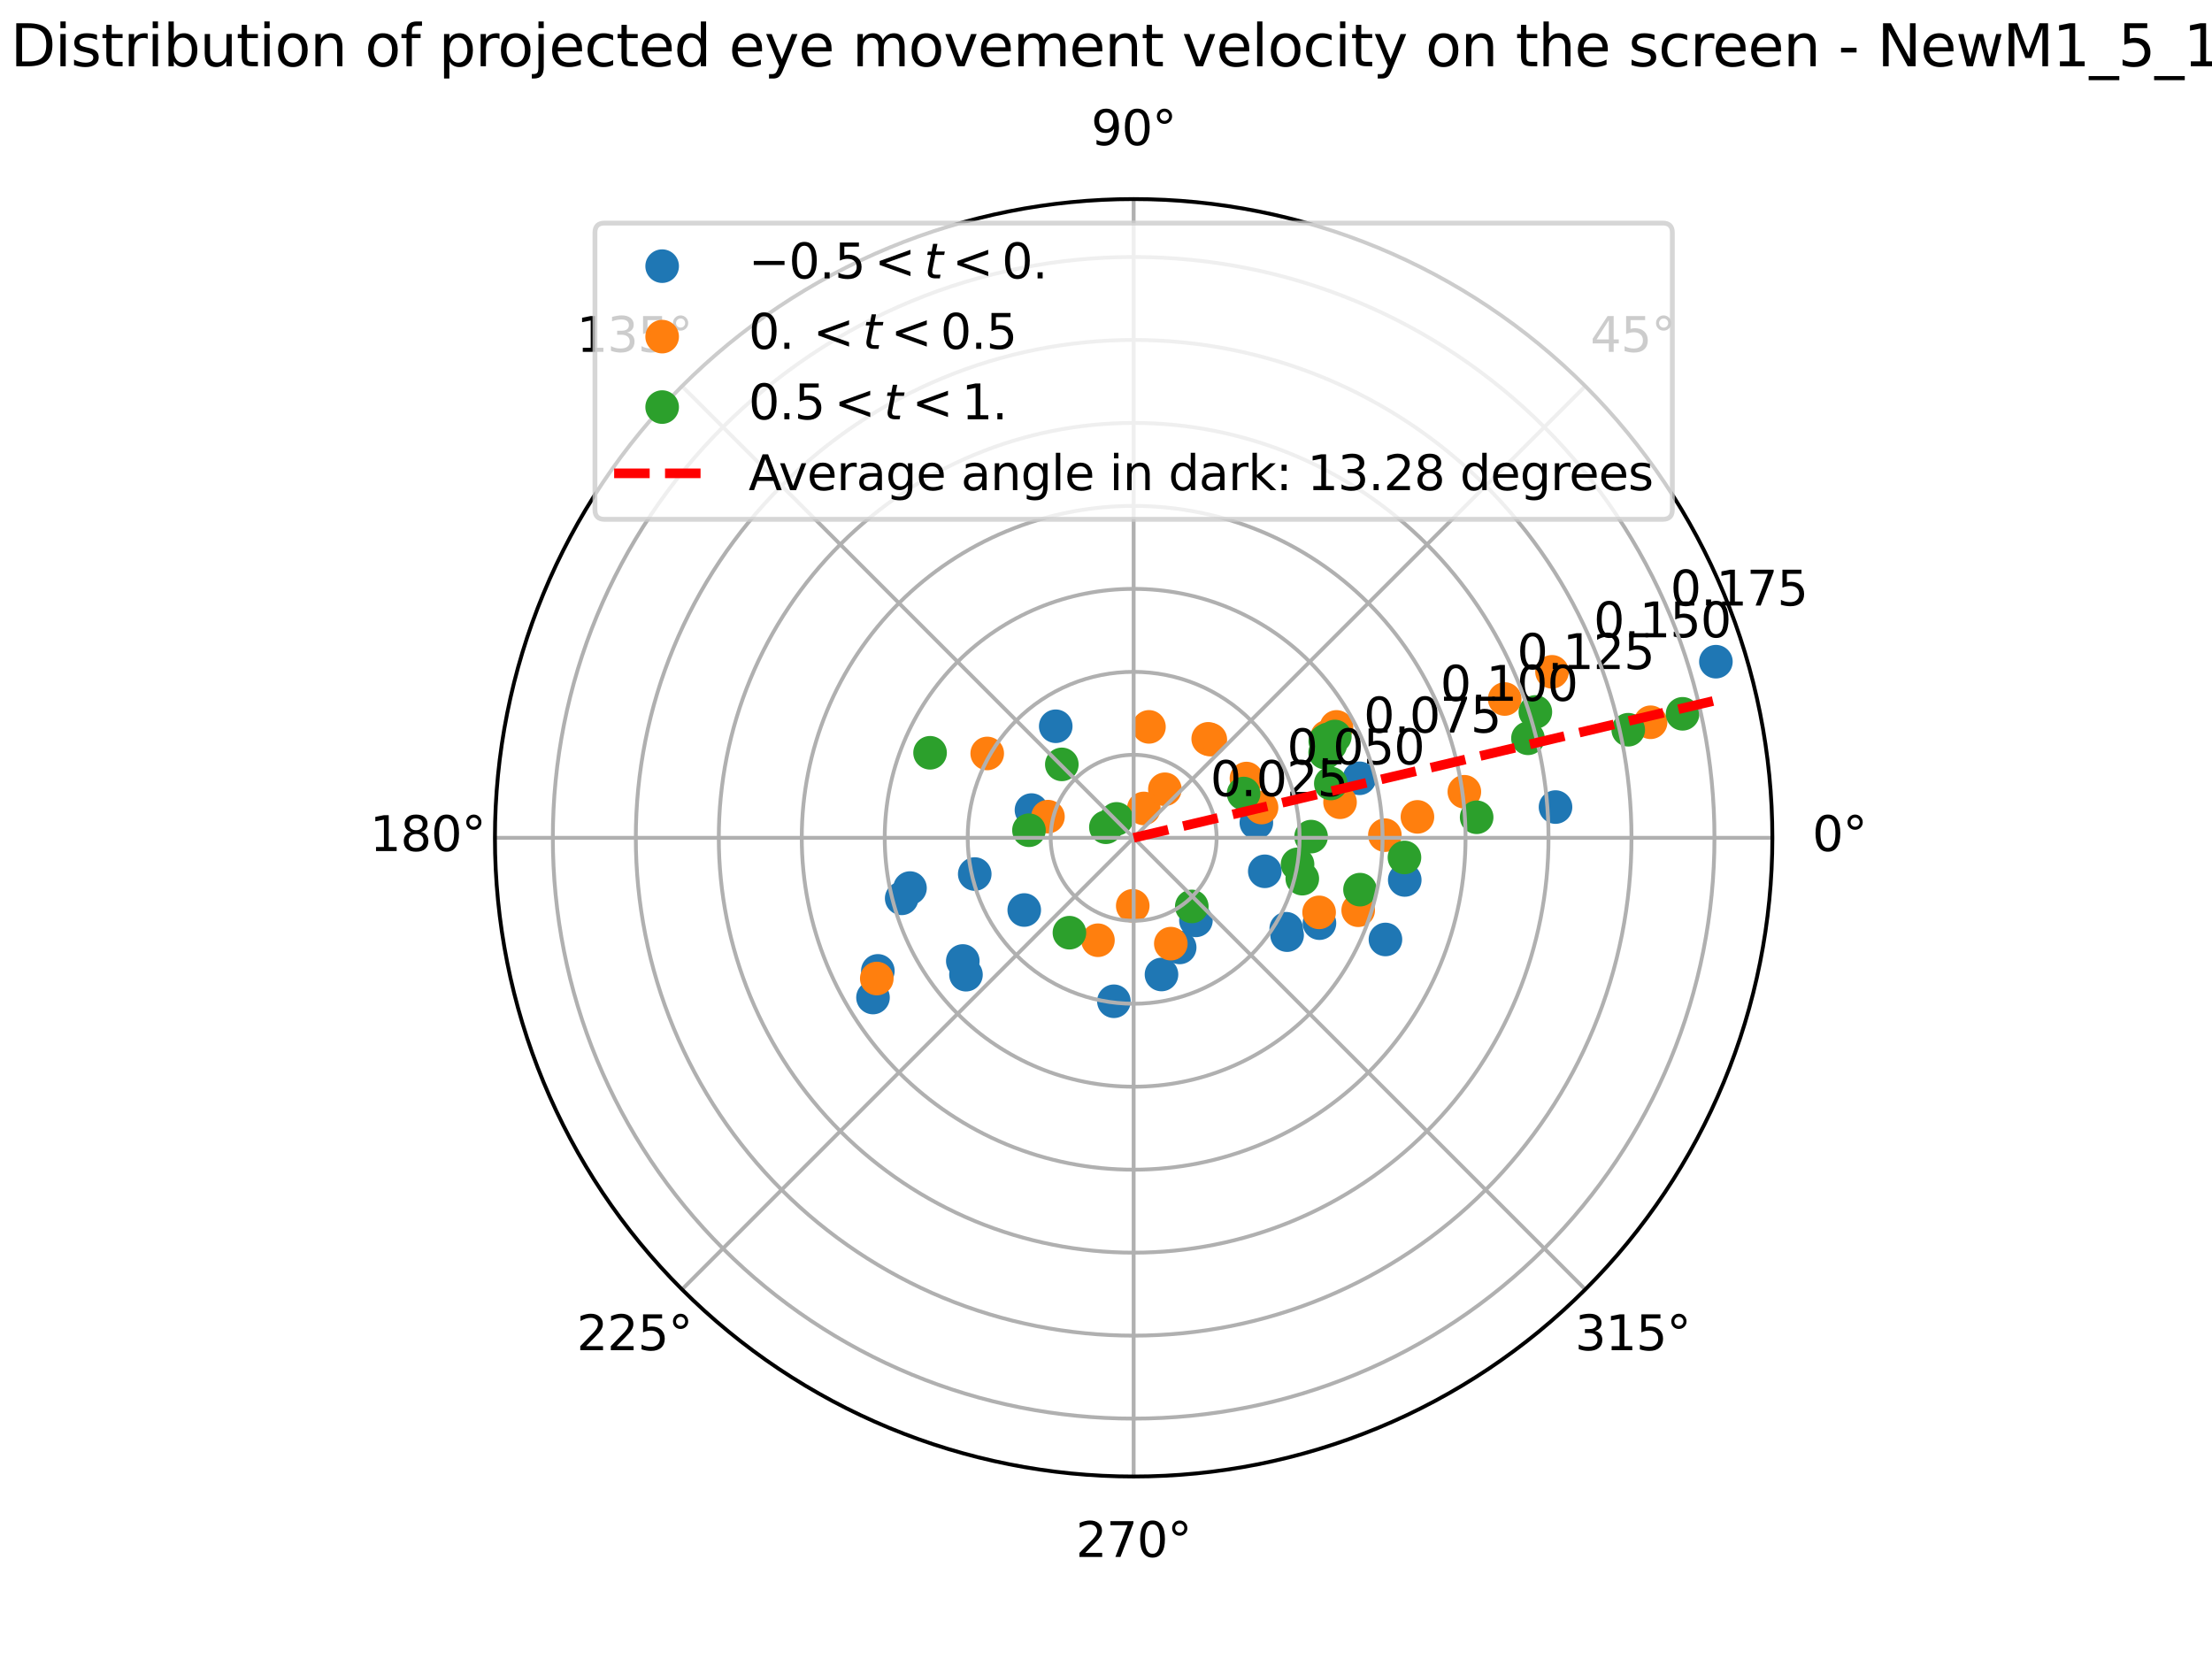 <?xml version="1.0" encoding="utf-8" standalone="no"?>
<!DOCTYPE svg PUBLIC "-//W3C//DTD SVG 1.1//EN"
  "http://www.w3.org/Graphics/SVG/1.1/DTD/svg11.dtd">
<svg xmlns:xlink="http://www.w3.org/1999/xlink" width="460.8pt" height="345.6pt" viewBox="0 0 460.8 345.6" xmlns="http://www.w3.org/2000/svg" version="1.1">
 <defs>
  <style type="text/css">*{stroke-linejoin: round; stroke-linecap: butt}</style>
 </defs>
 <g id="figure_1">
  <g id="patch_1">
   <path d="M 0 345.6 
L 460.8 345.6 
L 460.8 0 
L 0 0 
z
" style="fill: #ffffff"/>
  </g>
  <g id="axes_1">
   <g id="patch_2">
    <path d="M 369.216 174.528 
C 369.216 157.055 365.774 139.752 359.088 123.61 
C 352.401 107.467 342.6 92.798 330.245 80.443 
C 317.89 68.088 303.221 58.287 287.078 51.6 
C 270.936 44.914 253.633 41.472 236.16 41.472 
C 218.687 41.472 201.384 44.914 185.242 51.6 
C 169.099 58.287 154.43 68.088 142.075 80.443 
C 129.72 92.798 119.919 107.467 113.232 123.61 
C 106.546 139.752 103.104 157.055 103.104 174.528 
C 103.104 192.001 106.546 209.304 113.232 225.446 
C 119.919 241.589 129.72 256.258 142.075 268.613 
C 154.43 280.968 169.099 290.769 185.242 297.456 
C 201.384 304.142 218.687 307.584 236.16 307.584 
C 253.633 307.584 270.936 304.142 287.078 297.456 
C 303.221 290.769 317.89 280.968 330.245 268.613 
C 342.6 256.258 352.401 241.589 359.088 225.446 
C 365.774 209.304 369.216 192.001 369.216 174.528 
M 236.16 174.528 
C 236.16 174.528 236.16 174.528 236.16 174.528 
C 236.16 174.528 236.16 174.528 236.16 174.528 
C 236.16 174.528 236.16 174.528 236.16 174.528 
C 236.16 174.528 236.16 174.528 236.16 174.528 
C 236.16 174.528 236.16 174.528 236.16 174.528 
C 236.16 174.528 236.16 174.528 236.16 174.528 
C 236.16 174.528 236.16 174.528 236.16 174.528 
C 236.16 174.528 236.16 174.528 236.16 174.528 
C 236.16 174.528 236.16 174.528 236.16 174.528 
C 236.16 174.528 236.16 174.528 236.16 174.528 
C 236.16 174.528 236.16 174.528 236.16 174.528 
C 236.16 174.528 236.16 174.528 236.16 174.528 
C 236.16 174.528 236.16 174.528 236.16 174.528 
C 236.16 174.528 236.16 174.528 236.16 174.528 
C 236.16 174.528 236.16 174.528 236.16 174.528 
C 236.16 174.528 236.16 174.528 236.16 174.528 
z
" style="fill: #ffffff"/>
   </g>
   <g id="PathCollection_1">
    <defs>
     <path id="m7737232b89" d="M 0 3 
C 0.796 3 1.559 2.684 2.121 2.121 
C 2.684 1.559 3 0.796 3 0 
C 3 -0.796 2.684 -1.559 2.121 -2.121 
C 1.559 -2.684 0.796 -3 0 -3 
C -0.796 -3 -1.559 -2.684 -2.121 -2.121 
C -2.684 -1.559 -3 -0.796 -3 0 
C -3 0.796 -2.684 1.559 -2.121 2.121 
C -1.559 2.684 -0.796 3 0 3 
z
" style="stroke: #1f77b4"/>
    </defs>
    <g clip-path="url(#pe2227ac23c)">
     <use xlink:href="#m7737232b89" x="232.046" y="208.582" style="fill: #1f77b4; stroke: #1f77b4"/>
     <use xlink:href="#m7737232b89" x="274.867" y="192.311" style="fill: #1f77b4; stroke: #1f77b4"/>
     <use xlink:href="#m7737232b89" x="213.369" y="189.573" style="fill: #1f77b4; stroke: #1f77b4"/>
     <use xlink:href="#m7737232b89" x="203.057" y="182.078" style="fill: #1f77b4; stroke: #1f77b4"/>
     <use xlink:href="#m7737232b89" x="189.567" y="185.001" style="fill: #1f77b4; stroke: #1f77b4"/>
     <use xlink:href="#m7737232b89" x="263.479" y="181.508" style="fill: #1f77b4; stroke: #1f77b4"/>
     <use xlink:href="#m7737232b89" x="324.042" y="168.127" style="fill: #1f77b4; stroke: #1f77b4"/>
     <use xlink:href="#m7737232b89" x="261.722" y="171.389" style="fill: #1f77b4; stroke: #1f77b4"/>
     <use xlink:href="#m7737232b89" x="283.203" y="162.135" style="fill: #1f77b4; stroke: #1f77b4"/>
     <use xlink:href="#m7737232b89" x="357.453" y="137.841" style="fill: #1f77b4; stroke: #1f77b4"/>
     <use xlink:href="#m7737232b89" x="219.929" y="151.293" style="fill: #1f77b4; stroke: #1f77b4"/>
     <use xlink:href="#m7737232b89" x="214.876" y="168.753" style="fill: #1f77b4; stroke: #1f77b4"/>
     <use xlink:href="#m7737232b89" x="187.84" y="187.141" style="fill: #1f77b4; stroke: #1f77b4"/>
     <use xlink:href="#m7737232b89" x="267.944" y="193.476" style="fill: #1f77b4; stroke: #1f77b4"/>
     <use xlink:href="#m7737232b89" x="245.748" y="197.368" style="fill: #1f77b4; stroke: #1f77b4"/>
     <use xlink:href="#m7737232b89" x="201.231" y="203.047" style="fill: #1f77b4; stroke: #1f77b4"/>
     <use xlink:href="#m7737232b89" x="268.129" y="194.808" style="fill: #1f77b4; stroke: #1f77b4"/>
     <use xlink:href="#m7737232b89" x="288.613" y="195.709" style="fill: #1f77b4; stroke: #1f77b4"/>
     <use xlink:href="#m7737232b89" x="249.133" y="191.728" style="fill: #1f77b4; stroke: #1f77b4"/>
     <use xlink:href="#m7737232b89" x="182.873" y="202.252" style="fill: #1f77b4; stroke: #1f77b4"/>
     <use xlink:href="#m7737232b89" x="181.861" y="207.804" style="fill: #1f77b4; stroke: #1f77b4"/>
     <use xlink:href="#m7737232b89" x="241.959" y="203.005" style="fill: #1f77b4; stroke: #1f77b4"/>
     <use xlink:href="#m7737232b89" x="200.569" y="200.191" style="fill: #1f77b4; stroke: #1f77b4"/>
     <use xlink:href="#m7737232b89" x="292.636" y="183.312" style="fill: #1f77b4; stroke: #1f77b4"/>
    </g>
   </g>
   <g id="PathCollection_2">
    <defs>
     <path id="m86bfbd18af" d="M 0 3 
C 0.796 3 1.559 2.684 2.121 2.121 
C 2.684 1.559 3 0.796 3 0 
C 3 -0.796 2.684 -1.559 2.121 -2.121 
C 1.559 -2.684 0.796 -3 0 -3 
C -0.796 -3 -1.559 -2.684 -2.121 -2.121 
C -2.684 -1.559 -3 -0.796 -3 0 
C -3 0.796 -2.684 1.559 -2.121 2.121 
C -1.559 2.684 -0.796 3 0 3 
z
" style="stroke: #ff7f0e"/>
    </defs>
    <g clip-path="url(#pe2227ac23c)">
     <use xlink:href="#m86bfbd18af" x="238.277" y="168.414" style="fill: #ff7f0e; stroke: #ff7f0e"/>
     <use xlink:href="#m86bfbd18af" x="242.667" y="164.419" style="fill: #ff7f0e; stroke: #ff7f0e"/>
     <use xlink:href="#m86bfbd18af" x="218.307" y="170.122" style="fill: #ff7f0e; stroke: #ff7f0e"/>
     <use xlink:href="#m86bfbd18af" x="313.456" y="145.617" style="fill: #ff7f0e; stroke: #ff7f0e"/>
     <use xlink:href="#m86bfbd18af" x="323.315" y="139.953" style="fill: #ff7f0e; stroke: #ff7f0e"/>
     <use xlink:href="#m86bfbd18af" x="251.691" y="153.913" style="fill: #ff7f0e; stroke: #ff7f0e"/>
     <use xlink:href="#m86bfbd18af" x="205.656" y="156.959" style="fill: #ff7f0e; stroke: #ff7f0e"/>
     <use xlink:href="#m86bfbd18af" x="239.348" y="151.423" style="fill: #ff7f0e; stroke: #ff7f0e"/>
     <use xlink:href="#m86bfbd18af" x="259.658" y="162.185" style="fill: #ff7f0e; stroke: #ff7f0e"/>
     <use xlink:href="#m86bfbd18af" x="343.849" y="150.462" style="fill: #ff7f0e; stroke: #ff7f0e"/>
     <use xlink:href="#m86bfbd18af" x="278.415" y="151.427" style="fill: #ff7f0e; stroke: #ff7f0e"/>
     <use xlink:href="#m86bfbd18af" x="252.131" y="154.076" style="fill: #ff7f0e; stroke: #ff7f0e"/>
     <use xlink:href="#m86bfbd18af" x="276.467" y="153.484" style="fill: #ff7f0e; stroke: #ff7f0e"/>
     <use xlink:href="#m86bfbd18af" x="279.155" y="167.124" style="fill: #ff7f0e; stroke: #ff7f0e"/>
     <use xlink:href="#m86bfbd18af" x="305.052" y="164.94" style="fill: #ff7f0e; stroke: #ff7f0e"/>
     <use xlink:href="#m86bfbd18af" x="295.277" y="170.171" style="fill: #ff7f0e; stroke: #ff7f0e"/>
     <use xlink:href="#m86bfbd18af" x="235.971" y="188.698" style="fill: #ff7f0e; stroke: #ff7f0e"/>
     <use xlink:href="#m86bfbd18af" x="228.721" y="195.869" style="fill: #ff7f0e; stroke: #ff7f0e"/>
     <use xlink:href="#m86bfbd18af" x="182.651" y="203.846" style="fill: #ff7f0e; stroke: #ff7f0e"/>
     <use xlink:href="#m86bfbd18af" x="243.901" y="196.58" style="fill: #ff7f0e; stroke: #ff7f0e"/>
     <use xlink:href="#m86bfbd18af" x="282.934" y="189.618" style="fill: #ff7f0e; stroke: #ff7f0e"/>
     <use xlink:href="#m86bfbd18af" x="274.794" y="190.063" style="fill: #ff7f0e; stroke: #ff7f0e"/>
     <use xlink:href="#m86bfbd18af" x="288.493" y="173.975" style="fill: #ff7f0e; stroke: #ff7f0e"/>
     <use xlink:href="#m86bfbd18af" x="262.803" y="168.224" style="fill: #ff7f0e; stroke: #ff7f0e"/>
    </g>
   </g>
   <g id="PathCollection_3">
    <defs>
     <path id="ma45f31049c" d="M 0 3 
C 0.796 3 1.559 2.684 2.121 2.121 
C 2.684 1.559 3 0.796 3 0 
C 3 -0.796 2.684 -1.559 2.121 -2.121 
C 1.559 -2.684 0.796 -3 0 -3 
C -0.796 -3 -1.559 -2.684 -2.121 -2.121 
C -2.684 -1.559 -3 -0.796 -3 0 
C -3 0.796 -2.684 1.559 -2.121 2.121 
C -1.559 2.684 -0.796 3 0 3 
z
" style="stroke: #2ca02c"/>
    </defs>
    <g clip-path="url(#pe2227ac23c)">
     <use xlink:href="#ma45f31049c" x="318.304" y="153.803" style="fill: #2ca02c; stroke: #2ca02c"/>
     <use xlink:href="#ma45f31049c" x="319.845" y="148.313" style="fill: #2ca02c; stroke: #2ca02c"/>
     <use xlink:href="#ma45f31049c" x="193.751" y="156.819" style="fill: #2ca02c; stroke: #2ca02c"/>
     <use xlink:href="#ma45f31049c" x="221.196" y="159.235" style="fill: #2ca02c; stroke: #2ca02c"/>
     <use xlink:href="#ma45f31049c" x="259.067" y="165.306" style="fill: #2ca02c; stroke: #2ca02c"/>
     <use xlink:href="#ma45f31049c" x="350.512" y="148.701" style="fill: #2ca02c; stroke: #2ca02c"/>
     <use xlink:href="#ma45f31049c" x="277.126" y="155.127" style="fill: #2ca02c; stroke: #2ca02c"/>
     <use xlink:href="#ma45f31049c" x="276.076" y="154.366" style="fill: #2ca02c; stroke: #2ca02c"/>
     <use xlink:href="#ma45f31049c" x="230.377" y="172.332" style="fill: #2ca02c; stroke: #2ca02c"/>
     <use xlink:href="#ma45f31049c" x="339.195" y="152.016" style="fill: #2ca02c; stroke: #2ca02c"/>
     <use xlink:href="#ma45f31049c" x="277.231" y="163.218" style="fill: #2ca02c; stroke: #2ca02c"/>
     <use xlink:href="#ma45f31049c" x="232.596" y="170.588" style="fill: #2ca02c; stroke: #2ca02c"/>
     <use xlink:href="#ma45f31049c" x="276.051" y="156.79" style="fill: #2ca02c; stroke: #2ca02c"/>
     <use xlink:href="#ma45f31049c" x="278.071" y="153.421" style="fill: #2ca02c; stroke: #2ca02c"/>
     <use xlink:href="#ma45f31049c" x="276.665" y="154.018" style="fill: #2ca02c; stroke: #2ca02c"/>
     <use xlink:href="#ma45f31049c" x="214.353" y="172.953" style="fill: #2ca02c; stroke: #2ca02c"/>
     <use xlink:href="#ma45f31049c" x="270.303" y="180.056" style="fill: #2ca02c; stroke: #2ca02c"/>
     <use xlink:href="#ma45f31049c" x="222.782" y="194.297" style="fill: #2ca02c; stroke: #2ca02c"/>
     <use xlink:href="#ma45f31049c" x="248.271" y="188.828" style="fill: #2ca02c; stroke: #2ca02c"/>
     <use xlink:href="#ma45f31049c" x="273.125" y="174.281" style="fill: #2ca02c; stroke: #2ca02c"/>
     <use xlink:href="#ma45f31049c" x="307.613" y="170.253" style="fill: #2ca02c; stroke: #2ca02c"/>
     <use xlink:href="#ma45f31049c" x="292.576" y="178.623" style="fill: #2ca02c; stroke: #2ca02c"/>
     <use xlink:href="#ma45f31049c" x="271.293" y="183.042" style="fill: #2ca02c; stroke: #2ca02c"/>
     <use xlink:href="#ma45f31049c" x="283.313" y="185.329" style="fill: #2ca02c; stroke: #2ca02c"/>
    </g>
   </g>
   <g id="matplotlib.axis_1">
    <g id="xtick_1">
     <g id="line2d_1">
      <path d="M 236.16 174.528 
L 369.216 174.528 
" clip-path="url(#pe2227ac23c)" style="fill: none; stroke: #b0b0b0; stroke-width: 0.8; stroke-linecap: square"/>
     </g>
     <g id="text_1">
      <!-- 0° -->
      <g transform="translate(377.535 177.287) scale(0.1 -0.1)">
       <defs>
        <path id="DejaVuSans-30" d="M 2034 4250 
Q 1547 4250 1301 3770 
Q 1056 3291 1056 2328 
Q 1056 1369 1301 889 
Q 1547 409 2034 409 
Q 2525 409 2770 889 
Q 3016 1369 3016 2328 
Q 3016 3291 2770 3770 
Q 2525 4250 2034 4250 
z
M 2034 4750 
Q 2819 4750 3233 4129 
Q 3647 3509 3647 2328 
Q 3647 1150 3233 529 
Q 2819 -91 2034 -91 
Q 1250 -91 836 529 
Q 422 1150 422 2328 
Q 422 3509 836 4129 
Q 1250 4750 2034 4750 
z
" transform="scale(0.016)"/>
        <path id="DejaVuSans-b0" d="M 1600 4347 
Q 1350 4347 1178 4173 
Q 1006 4000 1006 3750 
Q 1006 3503 1178 3333 
Q 1350 3163 1600 3163 
Q 1850 3163 2022 3333 
Q 2194 3503 2194 3750 
Q 2194 3997 2020 4172 
Q 1847 4347 1600 4347 
z
M 1600 4750 
Q 1800 4750 1984 4673 
Q 2169 4597 2303 4453 
Q 2447 4313 2519 4134 
Q 2591 3956 2591 3750 
Q 2591 3338 2302 3052 
Q 2013 2766 1594 2766 
Q 1172 2766 890 3047 
Q 609 3328 609 3750 
Q 609 4169 896 4459 
Q 1184 4750 1600 4750 
z
" transform="scale(0.016)"/>
       </defs>
       <use xlink:href="#DejaVuSans-30"/>
       <use xlink:href="#DejaVuSans-b0" x="63.623"/>
      </g>
     </g>
    </g>
    <g id="xtick_2">
     <g id="line2d_2">
      <path d="M 236.16 174.528 
L 330.245 80.443 
" clip-path="url(#pe2227ac23c)" style="fill: none; stroke: #b0b0b0; stroke-width: 0.8; stroke-linecap: square"/>
     </g>
     <g id="text_2">
      <!-- 45° -->
      <g transform="translate(331.282 73.303) scale(0.1 -0.1)">
       <defs>
        <path id="DejaVuSans-34" d="M 2419 4116 
L 825 1625 
L 2419 1625 
L 2419 4116 
z
M 2253 4666 
L 3047 4666 
L 3047 1625 
L 3713 1625 
L 3713 1100 
L 3047 1100 
L 3047 0 
L 2419 0 
L 2419 1100 
L 313 1100 
L 313 1709 
L 2253 4666 
z
" transform="scale(0.016)"/>
        <path id="DejaVuSans-35" d="M 691 4666 
L 3169 4666 
L 3169 4134 
L 1269 4134 
L 1269 2991 
Q 1406 3038 1543 3061 
Q 1681 3084 1819 3084 
Q 2600 3084 3056 2656 
Q 3513 2228 3513 1497 
Q 3513 744 3044 326 
Q 2575 -91 1722 -91 
Q 1428 -91 1123 -41 
Q 819 9 494 109 
L 494 744 
Q 775 591 1075 516 
Q 1375 441 1709 441 
Q 2250 441 2565 725 
Q 2881 1009 2881 1497 
Q 2881 1984 2565 2268 
Q 2250 2553 1709 2553 
Q 1456 2553 1204 2497 
Q 953 2441 691 2322 
L 691 4666 
z
" transform="scale(0.016)"/>
       </defs>
       <use xlink:href="#DejaVuSans-34"/>
       <use xlink:href="#DejaVuSans-35" x="63.623"/>
       <use xlink:href="#DejaVuSans-b0" x="127.246"/>
      </g>
     </g>
    </g>
    <g id="xtick_3">
     <g id="line2d_3">
      <path d="M 236.16 174.528 
L 236.16 41.472 
" clip-path="url(#pe2227ac23c)" style="fill: none; stroke: #b0b0b0; stroke-width: 0.8; stroke-linecap: square"/>
     </g>
     <g id="text_3">
      <!-- 90° -->
      <g transform="translate(227.298 30.231) scale(0.1 -0.1)">
       <defs>
        <path id="DejaVuSans-39" d="M 703 97 
L 703 672 
Q 941 559 1184 500 
Q 1428 441 1663 441 
Q 2288 441 2617 861 
Q 2947 1281 2994 2138 
Q 2813 1869 2534 1725 
Q 2256 1581 1919 1581 
Q 1219 1581 811 2004 
Q 403 2428 403 3163 
Q 403 3881 828 4315 
Q 1253 4750 1959 4750 
Q 2769 4750 3195 4129 
Q 3622 3509 3622 2328 
Q 3622 1225 3098 567 
Q 2575 -91 1691 -91 
Q 1453 -91 1209 -44 
Q 966 3 703 97 
z
M 1959 2075 
Q 2384 2075 2632 2365 
Q 2881 2656 2881 3163 
Q 2881 3666 2632 3958 
Q 2384 4250 1959 4250 
Q 1534 4250 1286 3958 
Q 1038 3666 1038 3163 
Q 1038 2656 1286 2365 
Q 1534 2075 1959 2075 
z
" transform="scale(0.016)"/>
       </defs>
       <use xlink:href="#DejaVuSans-39"/>
       <use xlink:href="#DejaVuSans-30" x="63.623"/>
       <use xlink:href="#DejaVuSans-b0" x="127.246"/>
      </g>
     </g>
    </g>
    <g id="xtick_4">
     <g id="line2d_4">
      <path d="M 236.16 174.528 
L 142.075 80.443 
" clip-path="url(#pe2227ac23c)" style="fill: none; stroke: #b0b0b0; stroke-width: 0.8; stroke-linecap: square"/>
     </g>
     <g id="text_4">
      <!-- 135° -->
      <g transform="translate(120.132 73.303) scale(0.1 -0.1)">
       <defs>
        <path id="DejaVuSans-31" d="M 794 531 
L 1825 531 
L 1825 4091 
L 703 3866 
L 703 4441 
L 1819 4666 
L 2450 4666 
L 2450 531 
L 3481 531 
L 3481 0 
L 794 0 
L 794 531 
z
" transform="scale(0.016)"/>
        <path id="DejaVuSans-33" d="M 2597 2516 
Q 3050 2419 3304 2112 
Q 3559 1806 3559 1356 
Q 3559 666 3084 287 
Q 2609 -91 1734 -91 
Q 1441 -91 1130 -33 
Q 819 25 488 141 
L 488 750 
Q 750 597 1062 519 
Q 1375 441 1716 441 
Q 2309 441 2620 675 
Q 2931 909 2931 1356 
Q 2931 1769 2642 2001 
Q 2353 2234 1838 2234 
L 1294 2234 
L 1294 2753 
L 1863 2753 
Q 2328 2753 2575 2939 
Q 2822 3125 2822 3475 
Q 2822 3834 2567 4026 
Q 2313 4219 1838 4219 
Q 1578 4219 1281 4162 
Q 984 4106 628 3988 
L 628 4550 
Q 988 4650 1302 4700 
Q 1616 4750 1894 4750 
Q 2613 4750 3031 4423 
Q 3450 4097 3450 3541 
Q 3450 3153 3228 2886 
Q 3006 2619 2597 2516 
z
" transform="scale(0.016)"/>
       </defs>
       <use xlink:href="#DejaVuSans-31"/>
       <use xlink:href="#DejaVuSans-33" x="63.623"/>
       <use xlink:href="#DejaVuSans-35" x="127.246"/>
       <use xlink:href="#DejaVuSans-b0" x="190.869"/>
      </g>
     </g>
    </g>
    <g id="xtick_5">
     <g id="line2d_5">
      <path d="M 236.16 174.528 
L 103.104 174.528 
" clip-path="url(#pe2227ac23c)" style="fill: none; stroke: #b0b0b0; stroke-width: 0.8; stroke-linecap: square"/>
     </g>
     <g id="text_5">
      <!-- 180° -->
      <g transform="translate(77.06 177.287) scale(0.1 -0.1)">
       <defs>
        <path id="DejaVuSans-38" d="M 2034 2216 
Q 1584 2216 1326 1975 
Q 1069 1734 1069 1313 
Q 1069 891 1326 650 
Q 1584 409 2034 409 
Q 2484 409 2743 651 
Q 3003 894 3003 1313 
Q 3003 1734 2745 1975 
Q 2488 2216 2034 2216 
z
M 1403 2484 
Q 997 2584 770 2862 
Q 544 3141 544 3541 
Q 544 4100 942 4425 
Q 1341 4750 2034 4750 
Q 2731 4750 3128 4425 
Q 3525 4100 3525 3541 
Q 3525 3141 3298 2862 
Q 3072 2584 2669 2484 
Q 3125 2378 3379 2068 
Q 3634 1759 3634 1313 
Q 3634 634 3220 271 
Q 2806 -91 2034 -91 
Q 1263 -91 848 271 
Q 434 634 434 1313 
Q 434 1759 690 2068 
Q 947 2378 1403 2484 
z
M 1172 3481 
Q 1172 3119 1398 2916 
Q 1625 2713 2034 2713 
Q 2441 2713 2670 2916 
Q 2900 3119 2900 3481 
Q 2900 3844 2670 4047 
Q 2441 4250 2034 4250 
Q 1625 4250 1398 4047 
Q 1172 3844 1172 3481 
z
" transform="scale(0.016)"/>
       </defs>
       <use xlink:href="#DejaVuSans-31"/>
       <use xlink:href="#DejaVuSans-38" x="63.623"/>
       <use xlink:href="#DejaVuSans-30" x="127.246"/>
       <use xlink:href="#DejaVuSans-b0" x="190.869"/>
      </g>
     </g>
    </g>
    <g id="xtick_6">
     <g id="line2d_6">
      <path d="M 236.16 174.528 
L 142.075 268.613 
" clip-path="url(#pe2227ac23c)" style="fill: none; stroke: #b0b0b0; stroke-width: 0.8; stroke-linecap: square"/>
     </g>
     <g id="text_6">
      <!-- 225° -->
      <g transform="translate(120.132 281.272) scale(0.1 -0.1)">
       <defs>
        <path id="DejaVuSans-32" d="M 1228 531 
L 3431 531 
L 3431 0 
L 469 0 
L 469 531 
Q 828 903 1448 1529 
Q 2069 2156 2228 2338 
Q 2531 2678 2651 2914 
Q 2772 3150 2772 3378 
Q 2772 3750 2511 3984 
Q 2250 4219 1831 4219 
Q 1534 4219 1204 4116 
Q 875 4013 500 3803 
L 500 4441 
Q 881 4594 1212 4672 
Q 1544 4750 1819 4750 
Q 2544 4750 2975 4387 
Q 3406 4025 3406 3419 
Q 3406 3131 3298 2873 
Q 3191 2616 2906 2266 
Q 2828 2175 2409 1742 
Q 1991 1309 1228 531 
z
" transform="scale(0.016)"/>
       </defs>
       <use xlink:href="#DejaVuSans-32"/>
       <use xlink:href="#DejaVuSans-32" x="63.623"/>
       <use xlink:href="#DejaVuSans-35" x="127.246"/>
       <use xlink:href="#DejaVuSans-b0" x="190.869"/>
      </g>
     </g>
    </g>
    <g id="xtick_7">
     <g id="line2d_7">
      <path d="M 236.16 174.528 
L 236.16 307.584 
" clip-path="url(#pe2227ac23c)" style="fill: none; stroke: #b0b0b0; stroke-width: 0.8; stroke-linecap: square"/>
     </g>
     <g id="text_7">
      <!-- 270° -->
      <g transform="translate(224.116 324.343) scale(0.1 -0.1)">
       <defs>
        <path id="DejaVuSans-37" d="M 525 4666 
L 3525 4666 
L 3525 4397 
L 1831 0 
L 1172 0 
L 2766 4134 
L 525 4134 
L 525 4666 
z
" transform="scale(0.016)"/>
       </defs>
       <use xlink:href="#DejaVuSans-32"/>
       <use xlink:href="#DejaVuSans-37" x="63.623"/>
       <use xlink:href="#DejaVuSans-30" x="127.246"/>
       <use xlink:href="#DejaVuSans-b0" x="190.869"/>
      </g>
     </g>
    </g>
    <g id="xtick_8">
     <g id="line2d_8">
      <path d="M 236.16 174.528 
L 330.245 268.613 
" clip-path="url(#pe2227ac23c)" style="fill: none; stroke: #b0b0b0; stroke-width: 0.8; stroke-linecap: square"/>
     </g>
     <g id="text_8">
      <!-- 315° -->
      <g transform="translate(328.101 281.272) scale(0.1 -0.1)">
       <use xlink:href="#DejaVuSans-33"/>
       <use xlink:href="#DejaVuSans-31" x="63.623"/>
       <use xlink:href="#DejaVuSans-35" x="127.246"/>
       <use xlink:href="#DejaVuSans-b0" x="190.869"/>
      </g>
     </g>
    </g>
   </g>
   <g id="matplotlib.axis_2">
    <g id="ytick_1">
     <g id="line2d_9">
      <path d="M 253.445 174.528 
C 253.445 172.258 252.998 170.01 252.129 167.913 
C 251.26 165.816 249.987 163.911 248.382 162.306 
C 246.777 160.701 244.872 159.428 242.775 158.559 
C 240.678 157.69 238.43 157.243 236.16 157.243 
C 233.89 157.243 231.642 157.69 229.545 158.559 
C 227.448 159.428 225.543 160.701 223.938 162.306 
C 222.333 163.911 221.06 165.816 220.191 167.913 
C 219.322 170.01 218.875 172.258 218.875 174.528 
C 218.875 176.798 219.322 179.046 220.191 181.143 
C 221.06 183.24 222.333 185.145 223.938 186.75 
C 225.543 188.355 227.448 189.628 229.545 190.497 
C 231.642 191.366 233.89 191.813 236.16 191.813 
C 238.43 191.813 240.678 191.366 242.775 190.497 
C 244.872 189.628 246.777 188.355 248.382 186.75 
C 249.987 185.145 251.26 183.24 252.129 181.143 
C 252.998 179.046 253.445 176.798 253.445 174.528 
" clip-path="url(#pe2227ac23c)" style="fill: none; stroke: #b0b0b0; stroke-width: 0.8; stroke-linecap: square"/>
     </g>
     <g id="text_9">
      <!-- 0.025 -->
      <g transform="translate(252.129 165.834) scale(0.1 -0.1)">
       <defs>
        <path id="DejaVuSans-2e" d="M 684 794 
L 1344 794 
L 1344 0 
L 684 0 
L 684 794 
z
" transform="scale(0.016)"/>
       </defs>
       <use xlink:href="#DejaVuSans-30"/>
       <use xlink:href="#DejaVuSans-2e" x="63.623"/>
       <use xlink:href="#DejaVuSans-30" x="95.41"/>
       <use xlink:href="#DejaVuSans-32" x="159.033"/>
       <use xlink:href="#DejaVuSans-35" x="222.656"/>
      </g>
     </g>
    </g>
    <g id="ytick_2">
     <g id="line2d_10">
      <path d="M 270.73 174.528 
C 270.73 169.988 269.835 165.493 268.098 161.299 
C 266.361 157.105 263.814 153.294 260.604 150.084 
C 257.394 146.874 253.583 144.327 249.389 142.59 
C 245.195 140.853 240.7 139.958 236.16 139.958 
C 231.62 139.958 227.125 140.853 222.931 142.59 
C 218.737 144.327 214.926 146.874 211.716 150.084 
C 208.506 153.294 205.959 157.105 204.222 161.299 
C 202.485 165.493 201.59 169.988 201.59 174.528 
C 201.59 179.068 202.485 183.563 204.222 187.757 
C 205.959 191.951 208.506 195.762 211.716 198.972 
C 214.926 202.182 218.737 204.729 222.931 206.466 
C 227.125 208.203 231.62 209.098 236.16 209.098 
C 240.7 209.098 245.195 208.203 249.389 206.466 
C 253.583 204.729 257.394 202.182 260.604 198.972 
C 263.814 195.762 266.361 191.951 268.098 187.757 
C 269.835 183.563 270.73 179.068 270.73 174.528 
" clip-path="url(#pe2227ac23c)" style="fill: none; stroke: #b0b0b0; stroke-width: 0.8; stroke-linecap: square"/>
     </g>
     <g id="text_10">
      <!-- 0.050 -->
      <g transform="translate(268.098 159.219) scale(0.1 -0.1)">
       <use xlink:href="#DejaVuSans-30"/>
       <use xlink:href="#DejaVuSans-2e" x="63.623"/>
       <use xlink:href="#DejaVuSans-30" x="95.41"/>
       <use xlink:href="#DejaVuSans-35" x="159.033"/>
       <use xlink:href="#DejaVuSans-30" x="222.656"/>
      </g>
     </g>
    </g>
    <g id="ytick_3">
     <g id="line2d_11">
      <path d="M 288.014 174.528 
C 288.014 167.719 286.673 160.975 284.067 154.684 
C 281.461 148.393 277.642 142.676 272.827 137.861 
C 268.012 133.046 262.295 129.227 256.004 126.621 
C 249.713 124.015 242.969 122.674 236.16 122.674 
C 229.351 122.674 222.607 124.015 216.316 126.621 
C 210.025 129.227 204.308 133.046 199.493 137.861 
C 194.678 142.676 190.859 148.393 188.253 154.684 
C 185.647 160.975 184.306 167.719 184.306 174.528 
C 184.306 181.337 185.647 188.081 188.253 194.372 
C 190.859 200.663 194.678 206.38 199.493 211.195 
C 204.308 216.01 210.025 219.829 216.316 222.435 
C 222.607 225.041 229.351 226.382 236.16 226.382 
C 242.969 226.382 249.713 225.041 256.004 222.435 
C 262.295 219.829 268.012 216.01 272.827 211.195 
C 277.642 206.38 281.461 200.663 284.067 194.372 
C 286.673 188.081 288.014 181.337 288.014 174.528 
" clip-path="url(#pe2227ac23c)" style="fill: none; stroke: #b0b0b0; stroke-width: 0.8; stroke-linecap: square"/>
     </g>
     <g id="text_11">
      <!-- 0.075 -->
      <g transform="translate(284.067 152.604) scale(0.1 -0.1)">
       <use xlink:href="#DejaVuSans-30"/>
       <use xlink:href="#DejaVuSans-2e" x="63.623"/>
       <use xlink:href="#DejaVuSans-30" x="95.41"/>
       <use xlink:href="#DejaVuSans-37" x="159.033"/>
       <use xlink:href="#DejaVuSans-35" x="222.656"/>
      </g>
     </g>
    </g>
    <g id="ytick_4">
     <g id="line2d_12">
      <path d="M 305.299 174.528 
C 305.299 165.449 303.511 156.458 300.036 148.07 
C 296.562 139.681 291.469 132.059 285.049 125.639 
C 278.629 119.219 271.007 114.126 262.618 110.652 
C 254.23 107.177 245.239 105.389 236.16 105.389 
C 227.081 105.389 218.09 107.177 209.702 110.652 
C 201.313 114.126 193.691 119.219 187.271 125.639 
C 180.851 132.059 175.758 139.681 172.284 148.07 
C 168.809 156.458 167.021 165.449 167.021 174.528 
C 167.021 183.607 168.809 192.598 172.284 200.986 
C 175.758 209.375 180.851 216.997 187.271 223.417 
C 193.691 229.837 201.313 234.93 209.702 238.404 
C 218.09 241.879 227.081 243.667 236.16 243.667 
C 245.239 243.667 254.23 241.879 262.618 238.404 
C 271.007 234.93 278.629 229.837 285.049 223.417 
C 291.469 216.997 296.562 209.375 300.036 200.986 
C 303.511 192.598 305.299 183.607 305.299 174.528 
" clip-path="url(#pe2227ac23c)" style="fill: none; stroke: #b0b0b0; stroke-width: 0.8; stroke-linecap: square"/>
     </g>
     <g id="text_12">
      <!-- 0.100 -->
      <g transform="translate(300.036 145.99) scale(0.1 -0.1)">
       <use xlink:href="#DejaVuSans-30"/>
       <use xlink:href="#DejaVuSans-2e" x="63.623"/>
       <use xlink:href="#DejaVuSans-31" x="95.41"/>
       <use xlink:href="#DejaVuSans-30" x="159.033"/>
       <use xlink:href="#DejaVuSans-30" x="222.656"/>
      </g>
     </g>
    </g>
    <g id="ytick_5">
     <g id="line2d_13">
      <path d="M 322.584 174.528 
C 322.584 163.179 320.349 151.94 316.006 141.455 
C 311.662 130.97 305.296 121.442 297.271 113.417 
C 289.246 105.392 279.718 99.026 269.233 94.682 
C 258.748 90.339 247.509 88.104 236.16 88.104 
C 224.811 88.104 213.572 90.339 203.087 94.682 
C 192.602 99.026 183.074 105.392 175.049 113.417 
C 167.024 121.442 160.658 130.97 156.314 141.455 
C 151.971 151.94 149.736 163.179 149.736 174.528 
C 149.736 185.877 151.971 197.116 156.314 207.601 
C 160.658 218.086 167.024 227.614 175.049 235.639 
C 183.074 243.664 192.602 250.03 203.087 254.374 
C 213.572 258.717 224.811 260.952 236.16 260.952 
C 247.509 260.952 258.748 258.717 269.233 254.374 
C 279.718 250.03 289.246 243.664 297.271 235.639 
C 305.296 227.614 311.662 218.086 316.006 207.601 
C 320.349 197.116 322.584 185.877 322.584 174.528 
" clip-path="url(#pe2227ac23c)" style="fill: none; stroke: #b0b0b0; stroke-width: 0.8; stroke-linecap: square"/>
     </g>
     <g id="text_13">
      <!-- 0.125 -->
      <g transform="translate(316.006 139.375) scale(0.1 -0.1)">
       <use xlink:href="#DejaVuSans-30"/>
       <use xlink:href="#DejaVuSans-2e" x="63.623"/>
       <use xlink:href="#DejaVuSans-31" x="95.41"/>
       <use xlink:href="#DejaVuSans-32" x="159.033"/>
       <use xlink:href="#DejaVuSans-35" x="222.656"/>
      </g>
     </g>
    </g>
    <g id="ytick_6">
     <g id="line2d_14">
      <path d="M 339.869 174.528 
C 339.869 160.909 337.186 147.423 331.975 134.84 
C 326.763 122.258 319.123 110.825 309.493 101.195 
C 299.863 91.565 288.43 83.925 275.848 78.713 
C 263.265 73.502 249.779 70.819 236.16 70.819 
C 222.541 70.819 209.055 73.502 196.472 78.713 
C 183.89 83.925 172.457 91.565 162.827 101.195 
C 153.197 110.825 145.557 122.258 140.345 134.84 
C 135.134 147.423 132.451 160.909 132.451 174.528 
C 132.451 188.147 135.134 201.633 140.345 214.216 
C 145.557 226.798 153.197 238.231 162.827 247.861 
C 172.457 257.491 183.89 265.131 196.472 270.343 
C 209.055 275.554 222.541 278.237 236.16 278.237 
C 249.779 278.237 263.265 275.554 275.848 270.343 
C 288.43 265.131 299.863 257.491 309.493 247.861 
C 319.123 238.231 326.763 226.798 331.975 214.216 
C 337.186 201.633 339.869 188.147 339.869 174.528 
" clip-path="url(#pe2227ac23c)" style="fill: none; stroke: #b0b0b0; stroke-width: 0.8; stroke-linecap: square"/>
     </g>
     <g id="text_14">
      <!-- 0.150 -->
      <g transform="translate(331.975 132.761) scale(0.1 -0.1)">
       <use xlink:href="#DejaVuSans-30"/>
       <use xlink:href="#DejaVuSans-2e" x="63.623"/>
       <use xlink:href="#DejaVuSans-31" x="95.41"/>
       <use xlink:href="#DejaVuSans-35" x="159.033"/>
       <use xlink:href="#DejaVuSans-30" x="222.656"/>
      </g>
     </g>
    </g>
    <g id="ytick_7">
     <g id="line2d_15">
      <path d="M 357.154 174.528 
C 357.154 158.639 354.024 142.905 347.944 128.226 
C 341.863 113.546 332.951 100.208 321.716 88.972 
C 310.48 77.737 297.142 68.825 282.462 62.744 
C 267.783 56.664 252.049 53.534 236.16 53.534 
C 220.271 53.534 204.537 56.664 189.858 62.744 
C 175.178 68.825 161.84 77.737 150.604 88.972 
C 139.369 100.208 130.457 113.546 124.376 128.226 
C 118.296 142.905 115.166 158.639 115.166 174.528 
C 115.166 190.417 118.296 206.151 124.376 220.83 
C 130.457 235.51 139.369 248.848 150.604 260.084 
C 161.84 271.319 175.178 280.231 189.858 286.312 
C 204.537 292.392 220.271 295.522 236.16 295.522 
C 252.049 295.522 267.783 292.392 282.462 286.312 
C 297.142 280.231 310.48 271.319 321.716 260.084 
C 332.951 248.848 341.863 235.51 347.944 220.83 
C 354.024 206.151 357.154 190.417 357.154 174.528 
" clip-path="url(#pe2227ac23c)" style="fill: none; stroke: #b0b0b0; stroke-width: 0.8; stroke-linecap: square"/>
     </g>
     <g id="text_15">
      <!-- 0.175 -->
      <g transform="translate(347.944 126.146) scale(0.1 -0.1)">
       <use xlink:href="#DejaVuSans-30"/>
       <use xlink:href="#DejaVuSans-2e" x="63.623"/>
       <use xlink:href="#DejaVuSans-31" x="95.41"/>
       <use xlink:href="#DejaVuSans-37" x="159.033"/>
       <use xlink:href="#DejaVuSans-35" x="222.656"/>
      </g>
     </g>
    </g>
   </g>
   <g id="line2d_16">
    <path d="M 236.16 174.528 
L 359.491 145.418 
" clip-path="url(#pe2227ac23c)" style="fill: none; stroke-dasharray: 7.4,3.2; stroke-dashoffset: 0; stroke: #ff0000; stroke-width: 2"/>
   </g>
   <g id="patch_3">
    <path d="M 369.216 174.528 
C 369.216 157.055 365.774 139.752 359.088 123.61 
C 352.401 107.467 342.6 92.798 330.245 80.443 
C 317.89 68.088 303.221 58.287 287.078 51.6 
C 270.936 44.914 253.633 41.472 236.16 41.472 
C 218.687 41.472 201.384 44.914 185.242 51.6 
C 169.099 58.287 154.43 68.088 142.075 80.443 
C 129.72 92.798 119.919 107.467 113.232 123.61 
C 106.546 139.752 103.104 157.055 103.104 174.528 
C 103.104 192.001 106.546 209.304 113.232 225.446 
C 119.919 241.589 129.72 256.258 142.075 268.613 
C 154.43 280.968 169.099 290.769 185.242 297.456 
C 201.384 304.142 218.687 307.584 236.16 307.584 
C 253.633 307.584 270.936 304.142 287.078 297.456 
C 303.221 290.769 317.89 280.968 330.245 268.613 
C 342.6 256.258 352.401 241.589 359.088 225.446 
C 365.774 209.304 369.216 192.001 369.216 174.528 
" style="fill: none; stroke: #000000; stroke-width: 0.8; stroke-linejoin: miter; stroke-linecap: square"/>
   </g>
   <g id="text_16">
    <!-- Distribution of projected eye movement velocity on the screen - NewM1_5_13 -->
    <g transform="translate(2.185 13.804) scale(0.12 -0.12)">
     <defs>
      <path id="DejaVuSans-44" d="M 1259 4147 
L 1259 519 
L 2022 519 
Q 2988 519 3436 956 
Q 3884 1394 3884 2338 
Q 3884 3275 3436 3711 
Q 2988 4147 2022 4147 
L 1259 4147 
z
M 628 4666 
L 1925 4666 
Q 3281 4666 3915 4102 
Q 4550 3538 4550 2338 
Q 4550 1131 3912 565 
Q 3275 0 1925 0 
L 628 0 
L 628 4666 
z
" transform="scale(0.016)"/>
      <path id="DejaVuSans-69" d="M 603 3500 
L 1178 3500 
L 1178 0 
L 603 0 
L 603 3500 
z
M 603 4863 
L 1178 4863 
L 1178 4134 
L 603 4134 
L 603 4863 
z
" transform="scale(0.016)"/>
      <path id="DejaVuSans-73" d="M 2834 3397 
L 2834 2853 
Q 2591 2978 2328 3040 
Q 2066 3103 1784 3103 
Q 1356 3103 1142 2972 
Q 928 2841 928 2578 
Q 928 2378 1081 2264 
Q 1234 2150 1697 2047 
L 1894 2003 
Q 2506 1872 2764 1633 
Q 3022 1394 3022 966 
Q 3022 478 2636 193 
Q 2250 -91 1575 -91 
Q 1294 -91 989 -36 
Q 684 19 347 128 
L 347 722 
Q 666 556 975 473 
Q 1284 391 1588 391 
Q 1994 391 2212 530 
Q 2431 669 2431 922 
Q 2431 1156 2273 1281 
Q 2116 1406 1581 1522 
L 1381 1569 
Q 847 1681 609 1914 
Q 372 2147 372 2553 
Q 372 3047 722 3315 
Q 1072 3584 1716 3584 
Q 2034 3584 2315 3537 
Q 2597 3491 2834 3397 
z
" transform="scale(0.016)"/>
      <path id="DejaVuSans-74" d="M 1172 4494 
L 1172 3500 
L 2356 3500 
L 2356 3053 
L 1172 3053 
L 1172 1153 
Q 1172 725 1289 603 
Q 1406 481 1766 481 
L 2356 481 
L 2356 0 
L 1766 0 
Q 1100 0 847 248 
Q 594 497 594 1153 
L 594 3053 
L 172 3053 
L 172 3500 
L 594 3500 
L 594 4494 
L 1172 4494 
z
" transform="scale(0.016)"/>
      <path id="DejaVuSans-72" d="M 2631 2963 
Q 2534 3019 2420 3045 
Q 2306 3072 2169 3072 
Q 1681 3072 1420 2755 
Q 1159 2438 1159 1844 
L 1159 0 
L 581 0 
L 581 3500 
L 1159 3500 
L 1159 2956 
Q 1341 3275 1631 3429 
Q 1922 3584 2338 3584 
Q 2397 3584 2469 3576 
Q 2541 3569 2628 3553 
L 2631 2963 
z
" transform="scale(0.016)"/>
      <path id="DejaVuSans-62" d="M 3116 1747 
Q 3116 2381 2855 2742 
Q 2594 3103 2138 3103 
Q 1681 3103 1420 2742 
Q 1159 2381 1159 1747 
Q 1159 1113 1420 752 
Q 1681 391 2138 391 
Q 2594 391 2855 752 
Q 3116 1113 3116 1747 
z
M 1159 2969 
Q 1341 3281 1617 3432 
Q 1894 3584 2278 3584 
Q 2916 3584 3314 3078 
Q 3713 2572 3713 1747 
Q 3713 922 3314 415 
Q 2916 -91 2278 -91 
Q 1894 -91 1617 61 
Q 1341 213 1159 525 
L 1159 0 
L 581 0 
L 581 4863 
L 1159 4863 
L 1159 2969 
z
" transform="scale(0.016)"/>
      <path id="DejaVuSans-75" d="M 544 1381 
L 544 3500 
L 1119 3500 
L 1119 1403 
Q 1119 906 1312 657 
Q 1506 409 1894 409 
Q 2359 409 2629 706 
Q 2900 1003 2900 1516 
L 2900 3500 
L 3475 3500 
L 3475 0 
L 2900 0 
L 2900 538 
Q 2691 219 2414 64 
Q 2138 -91 1772 -91 
Q 1169 -91 856 284 
Q 544 659 544 1381 
z
M 1991 3584 
L 1991 3584 
z
" transform="scale(0.016)"/>
      <path id="DejaVuSans-6f" d="M 1959 3097 
Q 1497 3097 1228 2736 
Q 959 2375 959 1747 
Q 959 1119 1226 758 
Q 1494 397 1959 397 
Q 2419 397 2687 759 
Q 2956 1122 2956 1747 
Q 2956 2369 2687 2733 
Q 2419 3097 1959 3097 
z
M 1959 3584 
Q 2709 3584 3137 3096 
Q 3566 2609 3566 1747 
Q 3566 888 3137 398 
Q 2709 -91 1959 -91 
Q 1206 -91 779 398 
Q 353 888 353 1747 
Q 353 2609 779 3096 
Q 1206 3584 1959 3584 
z
" transform="scale(0.016)"/>
      <path id="DejaVuSans-6e" d="M 3513 2113 
L 3513 0 
L 2938 0 
L 2938 2094 
Q 2938 2591 2744 2837 
Q 2550 3084 2163 3084 
Q 1697 3084 1428 2787 
Q 1159 2491 1159 1978 
L 1159 0 
L 581 0 
L 581 3500 
L 1159 3500 
L 1159 2956 
Q 1366 3272 1645 3428 
Q 1925 3584 2291 3584 
Q 2894 3584 3203 3211 
Q 3513 2838 3513 2113 
z
" transform="scale(0.016)"/>
      <path id="DejaVuSans-20" transform="scale(0.016)"/>
      <path id="DejaVuSans-66" d="M 2375 4863 
L 2375 4384 
L 1825 4384 
Q 1516 4384 1395 4259 
Q 1275 4134 1275 3809 
L 1275 3500 
L 2222 3500 
L 2222 3053 
L 1275 3053 
L 1275 0 
L 697 0 
L 697 3053 
L 147 3053 
L 147 3500 
L 697 3500 
L 697 3744 
Q 697 4328 969 4595 
Q 1241 4863 1831 4863 
L 2375 4863 
z
" transform="scale(0.016)"/>
      <path id="DejaVuSans-70" d="M 1159 525 
L 1159 -1331 
L 581 -1331 
L 581 3500 
L 1159 3500 
L 1159 2969 
Q 1341 3281 1617 3432 
Q 1894 3584 2278 3584 
Q 2916 3584 3314 3078 
Q 3713 2572 3713 1747 
Q 3713 922 3314 415 
Q 2916 -91 2278 -91 
Q 1894 -91 1617 61 
Q 1341 213 1159 525 
z
M 3116 1747 
Q 3116 2381 2855 2742 
Q 2594 3103 2138 3103 
Q 1681 3103 1420 2742 
Q 1159 2381 1159 1747 
Q 1159 1113 1420 752 
Q 1681 391 2138 391 
Q 2594 391 2855 752 
Q 3116 1113 3116 1747 
z
" transform="scale(0.016)"/>
      <path id="DejaVuSans-6a" d="M 603 3500 
L 1178 3500 
L 1178 -63 
Q 1178 -731 923 -1031 
Q 669 -1331 103 -1331 
L -116 -1331 
L -116 -844 
L 38 -844 
Q 366 -844 484 -692 
Q 603 -541 603 -63 
L 603 3500 
z
M 603 4863 
L 1178 4863 
L 1178 4134 
L 603 4134 
L 603 4863 
z
" transform="scale(0.016)"/>
      <path id="DejaVuSans-65" d="M 3597 1894 
L 3597 1613 
L 953 1613 
Q 991 1019 1311 708 
Q 1631 397 2203 397 
Q 2534 397 2845 478 
Q 3156 559 3463 722 
L 3463 178 
Q 3153 47 2828 -22 
Q 2503 -91 2169 -91 
Q 1331 -91 842 396 
Q 353 884 353 1716 
Q 353 2575 817 3079 
Q 1281 3584 2069 3584 
Q 2775 3584 3186 3129 
Q 3597 2675 3597 1894 
z
M 3022 2063 
Q 3016 2534 2758 2815 
Q 2500 3097 2075 3097 
Q 1594 3097 1305 2825 
Q 1016 2553 972 2059 
L 3022 2063 
z
" transform="scale(0.016)"/>
      <path id="DejaVuSans-63" d="M 3122 3366 
L 3122 2828 
Q 2878 2963 2633 3030 
Q 2388 3097 2138 3097 
Q 1578 3097 1268 2742 
Q 959 2388 959 1747 
Q 959 1106 1268 751 
Q 1578 397 2138 397 
Q 2388 397 2633 464 
Q 2878 531 3122 666 
L 3122 134 
Q 2881 22 2623 -34 
Q 2366 -91 2075 -91 
Q 1284 -91 818 406 
Q 353 903 353 1747 
Q 353 2603 823 3093 
Q 1294 3584 2113 3584 
Q 2378 3584 2631 3529 
Q 2884 3475 3122 3366 
z
" transform="scale(0.016)"/>
      <path id="DejaVuSans-64" d="M 2906 2969 
L 2906 4863 
L 3481 4863 
L 3481 0 
L 2906 0 
L 2906 525 
Q 2725 213 2448 61 
Q 2172 -91 1784 -91 
Q 1150 -91 751 415 
Q 353 922 353 1747 
Q 353 2572 751 3078 
Q 1150 3584 1784 3584 
Q 2172 3584 2448 3432 
Q 2725 3281 2906 2969 
z
M 947 1747 
Q 947 1113 1208 752 
Q 1469 391 1925 391 
Q 2381 391 2643 752 
Q 2906 1113 2906 1747 
Q 2906 2381 2643 2742 
Q 2381 3103 1925 3103 
Q 1469 3103 1208 2742 
Q 947 2381 947 1747 
z
" transform="scale(0.016)"/>
      <path id="DejaVuSans-79" d="M 2059 -325 
Q 1816 -950 1584 -1140 
Q 1353 -1331 966 -1331 
L 506 -1331 
L 506 -850 
L 844 -850 
Q 1081 -850 1212 -737 
Q 1344 -625 1503 -206 
L 1606 56 
L 191 3500 
L 800 3500 
L 1894 763 
L 2988 3500 
L 3597 3500 
L 2059 -325 
z
" transform="scale(0.016)"/>
      <path id="DejaVuSans-6d" d="M 3328 2828 
Q 3544 3216 3844 3400 
Q 4144 3584 4550 3584 
Q 5097 3584 5394 3201 
Q 5691 2819 5691 2113 
L 5691 0 
L 5113 0 
L 5113 2094 
Q 5113 2597 4934 2840 
Q 4756 3084 4391 3084 
Q 3944 3084 3684 2787 
Q 3425 2491 3425 1978 
L 3425 0 
L 2847 0 
L 2847 2094 
Q 2847 2600 2669 2842 
Q 2491 3084 2119 3084 
Q 1678 3084 1418 2786 
Q 1159 2488 1159 1978 
L 1159 0 
L 581 0 
L 581 3500 
L 1159 3500 
L 1159 2956 
Q 1356 3278 1631 3431 
Q 1906 3584 2284 3584 
Q 2666 3584 2933 3390 
Q 3200 3197 3328 2828 
z
" transform="scale(0.016)"/>
      <path id="DejaVuSans-76" d="M 191 3500 
L 800 3500 
L 1894 563 
L 2988 3500 
L 3597 3500 
L 2284 0 
L 1503 0 
L 191 3500 
z
" transform="scale(0.016)"/>
      <path id="DejaVuSans-6c" d="M 603 4863 
L 1178 4863 
L 1178 0 
L 603 0 
L 603 4863 
z
" transform="scale(0.016)"/>
      <path id="DejaVuSans-68" d="M 3513 2113 
L 3513 0 
L 2938 0 
L 2938 2094 
Q 2938 2591 2744 2837 
Q 2550 3084 2163 3084 
Q 1697 3084 1428 2787 
Q 1159 2491 1159 1978 
L 1159 0 
L 581 0 
L 581 4863 
L 1159 4863 
L 1159 2956 
Q 1366 3272 1645 3428 
Q 1925 3584 2291 3584 
Q 2894 3584 3203 3211 
Q 3513 2838 3513 2113 
z
" transform="scale(0.016)"/>
      <path id="DejaVuSans-2d" d="M 313 2009 
L 1997 2009 
L 1997 1497 
L 313 1497 
L 313 2009 
z
" transform="scale(0.016)"/>
      <path id="DejaVuSans-4e" d="M 628 4666 
L 1478 4666 
L 3547 763 
L 3547 4666 
L 4159 4666 
L 4159 0 
L 3309 0 
L 1241 3903 
L 1241 0 
L 628 0 
L 628 4666 
z
" transform="scale(0.016)"/>
      <path id="DejaVuSans-77" d="M 269 3500 
L 844 3500 
L 1563 769 
L 2278 3500 
L 2956 3500 
L 3675 769 
L 4391 3500 
L 4966 3500 
L 4050 0 
L 3372 0 
L 2619 2869 
L 1863 0 
L 1184 0 
L 269 3500 
z
" transform="scale(0.016)"/>
      <path id="DejaVuSans-4d" d="M 628 4666 
L 1569 4666 
L 2759 1491 
L 3956 4666 
L 4897 4666 
L 4897 0 
L 4281 0 
L 4281 4097 
L 3078 897 
L 2444 897 
L 1241 4097 
L 1241 0 
L 628 0 
L 628 4666 
z
" transform="scale(0.016)"/>
      <path id="DejaVuSans-5f" d="M 3263 -1063 
L 3263 -1509 
L -63 -1509 
L -63 -1063 
L 3263 -1063 
z
" transform="scale(0.016)"/>
     </defs>
     <use xlink:href="#DejaVuSans-44"/>
     <use xlink:href="#DejaVuSans-69" x="77.002"/>
     <use xlink:href="#DejaVuSans-73" x="104.785"/>
     <use xlink:href="#DejaVuSans-74" x="156.885"/>
     <use xlink:href="#DejaVuSans-72" x="196.094"/>
     <use xlink:href="#DejaVuSans-69" x="237.207"/>
     <use xlink:href="#DejaVuSans-62" x="264.99"/>
     <use xlink:href="#DejaVuSans-75" x="328.467"/>
     <use xlink:href="#DejaVuSans-74" x="391.846"/>
     <use xlink:href="#DejaVuSans-69" x="431.055"/>
     <use xlink:href="#DejaVuSans-6f" x="458.838"/>
     <use xlink:href="#DejaVuSans-6e" x="520.02"/>
     <use xlink:href="#DejaVuSans-20" x="583.398"/>
     <use xlink:href="#DejaVuSans-6f" x="615.186"/>
     <use xlink:href="#DejaVuSans-66" x="676.367"/>
     <use xlink:href="#DejaVuSans-20" x="711.572"/>
     <use xlink:href="#DejaVuSans-70" x="743.359"/>
     <use xlink:href="#DejaVuSans-72" x="806.836"/>
     <use xlink:href="#DejaVuSans-6f" x="845.699"/>
     <use xlink:href="#DejaVuSans-6a" x="906.881"/>
     <use xlink:href="#DejaVuSans-65" x="934.664"/>
     <use xlink:href="#DejaVuSans-63" x="996.188"/>
     <use xlink:href="#DejaVuSans-74" x="1051.168"/>
     <use xlink:href="#DejaVuSans-65" x="1090.377"/>
     <use xlink:href="#DejaVuSans-64" x="1151.9"/>
     <use xlink:href="#DejaVuSans-20" x="1215.377"/>
     <use xlink:href="#DejaVuSans-65" x="1247.164"/>
     <use xlink:href="#DejaVuSans-79" x="1308.688"/>
     <use xlink:href="#DejaVuSans-65" x="1367.867"/>
     <use xlink:href="#DejaVuSans-20" x="1429.391"/>
     <use xlink:href="#DejaVuSans-6d" x="1461.178"/>
     <use xlink:href="#DejaVuSans-6f" x="1558.59"/>
     <use xlink:href="#DejaVuSans-76" x="1619.771"/>
     <use xlink:href="#DejaVuSans-65" x="1678.951"/>
     <use xlink:href="#DejaVuSans-6d" x="1740.475"/>
     <use xlink:href="#DejaVuSans-65" x="1837.887"/>
     <use xlink:href="#DejaVuSans-6e" x="1899.41"/>
     <use xlink:href="#DejaVuSans-74" x="1962.789"/>
     <use xlink:href="#DejaVuSans-20" x="2001.998"/>
     <use xlink:href="#DejaVuSans-76" x="2033.785"/>
     <use xlink:href="#DejaVuSans-65" x="2092.965"/>
     <use xlink:href="#DejaVuSans-6c" x="2154.488"/>
     <use xlink:href="#DejaVuSans-6f" x="2182.271"/>
     <use xlink:href="#DejaVuSans-63" x="2243.453"/>
     <use xlink:href="#DejaVuSans-69" x="2298.434"/>
     <use xlink:href="#DejaVuSans-74" x="2326.217"/>
     <use xlink:href="#DejaVuSans-79" x="2365.426"/>
     <use xlink:href="#DejaVuSans-20" x="2424.605"/>
     <use xlink:href="#DejaVuSans-6f" x="2456.393"/>
     <use xlink:href="#DejaVuSans-6e" x="2517.574"/>
     <use xlink:href="#DejaVuSans-20" x="2580.953"/>
     <use xlink:href="#DejaVuSans-74" x="2612.74"/>
     <use xlink:href="#DejaVuSans-68" x="2651.949"/>
     <use xlink:href="#DejaVuSans-65" x="2715.328"/>
     <use xlink:href="#DejaVuSans-20" x="2776.852"/>
     <use xlink:href="#DejaVuSans-73" x="2808.639"/>
     <use xlink:href="#DejaVuSans-63" x="2860.738"/>
     <use xlink:href="#DejaVuSans-72" x="2915.719"/>
     <use xlink:href="#DejaVuSans-65" x="2954.582"/>
     <use xlink:href="#DejaVuSans-65" x="3016.105"/>
     <use xlink:href="#DejaVuSans-6e" x="3077.629"/>
     <use xlink:href="#DejaVuSans-20" x="3141.008"/>
     <use xlink:href="#DejaVuSans-2d" x="3172.795"/>
     <use xlink:href="#DejaVuSans-20" x="3208.879"/>
     <use xlink:href="#DejaVuSans-4e" x="3240.666"/>
     <use xlink:href="#DejaVuSans-65" x="3315.471"/>
     <use xlink:href="#DejaVuSans-77" x="3376.994"/>
     <use xlink:href="#DejaVuSans-4d" x="3458.781"/>
     <use xlink:href="#DejaVuSans-31" x="3545.061"/>
     <use xlink:href="#DejaVuSans-5f" x="3608.684"/>
     <use xlink:href="#DejaVuSans-35" x="3658.684"/>
     <use xlink:href="#DejaVuSans-5f" x="3722.307"/>
     <use xlink:href="#DejaVuSans-31" x="3772.307"/>
     <use xlink:href="#DejaVuSans-33" x="3835.93"/>
    </g>
   </g>
   <g id="legend_1">
    <g id="patch_4">
     <path d="M 125.938 108.184 
L 346.382 108.184 
Q 348.382 108.184 348.382 106.184 
L 348.382 48.472 
Q 348.382 46.472 346.382 46.472 
L 125.938 46.472 
Q 123.938 46.472 123.938 48.472 
L 123.938 106.184 
Q 123.938 108.184 125.938 108.184 
z
" style="fill: #ffffff; opacity: 0.8; stroke: #cccccc; stroke-linejoin: miter"/>
    </g>
    <g id="PathCollection_4">
     <g>
      <use xlink:href="#m7737232b89" x="137.938" y="55.445" style="fill: #1f77b4; stroke: #1f77b4"/>
     </g>
    </g>
    <g id="text_17">
     <!-- $-0.5 &lt; t &lt; 0.$ -->
     <g transform="translate(155.938 58.07) scale(0.1 -0.1)">
      <defs>
       <path id="DejaVuSans-2212" d="M 678 2272 
L 4684 2272 
L 4684 1741 
L 678 1741 
L 678 2272 
z
" transform="scale(0.016)"/>
       <path id="DejaVuSans-3c" d="M 4684 3150 
L 1459 2003 
L 4684 863 
L 4684 294 
L 678 1747 
L 678 2266 
L 4684 3719 
L 4684 3150 
z
" transform="scale(0.016)"/>
       <path id="DejaVuSans-Oblique-74" d="M 2706 3500 
L 2619 3053 
L 1472 3053 
L 1100 1153 
Q 1081 1047 1072 975 
Q 1063 903 1063 863 
Q 1063 663 1183 572 
Q 1303 481 1569 481 
L 2150 481 
L 2053 0 
L 1503 0 
Q 991 0 739 200 
Q 488 400 488 806 
Q 488 878 497 964 
Q 506 1050 525 1153 
L 897 3053 
L 409 3053 
L 500 3500 
L 978 3500 
L 1172 4494 
L 1747 4494 
L 1556 3500 
L 2706 3500 
z
" transform="scale(0.016)"/>
      </defs>
      <use xlink:href="#DejaVuSans-2212" transform="translate(0 0.781)"/>
      <use xlink:href="#DejaVuSans-30" transform="translate(83.789 0.781)"/>
      <use xlink:href="#DejaVuSans-2e" transform="translate(147.412 0.781)"/>
      <use xlink:href="#DejaVuSans-35" transform="translate(179.199 0.781)"/>
      <use xlink:href="#DejaVuSans-3c" transform="translate(262.305 0.781)"/>
      <use xlink:href="#DejaVuSans-Oblique-74" transform="translate(365.576 0.781)"/>
      <use xlink:href="#DejaVuSans-3c" transform="translate(424.268 0.781)"/>
      <use xlink:href="#DejaVuSans-30" transform="translate(527.539 0.781)"/>
      <use xlink:href="#DejaVuSans-2e" transform="translate(591.162 0.781)"/>
     </g>
    </g>
    <g id="PathCollection_5">
     <g>
      <use xlink:href="#m86bfbd18af" x="137.938" y="70.124" style="fill: #ff7f0e; stroke: #ff7f0e"/>
     </g>
    </g>
    <g id="text_18">
     <!-- $0. &lt; t &lt; 0.5$ -->
     <g transform="translate(155.938 72.749) scale(0.1 -0.1)">
      <use xlink:href="#DejaVuSans-30" transform="translate(0 0.781)"/>
      <use xlink:href="#DejaVuSans-2e" transform="translate(63.623 0.781)"/>
      <use xlink:href="#DejaVuSans-3c" transform="translate(134.375 0.781)"/>
      <use xlink:href="#DejaVuSans-Oblique-74" transform="translate(237.646 0.781)"/>
      <use xlink:href="#DejaVuSans-3c" transform="translate(296.338 0.781)"/>
      <use xlink:href="#DejaVuSans-30" transform="translate(399.609 0.781)"/>
      <use xlink:href="#DejaVuSans-2e" transform="translate(463.232 0.781)"/>
      <use xlink:href="#DejaVuSans-35" transform="translate(495.02 0.781)"/>
     </g>
    </g>
    <g id="PathCollection_6">
     <g>
      <use xlink:href="#ma45f31049c" x="137.938" y="84.802" style="fill: #2ca02c; stroke: #2ca02c"/>
     </g>
    </g>
    <g id="text_19">
     <!-- $0.5 &lt; t &lt; 1.$ -->
     <g transform="translate(155.938 87.427) scale(0.1 -0.1)">
      <use xlink:href="#DejaVuSans-30" transform="translate(0 0.781)"/>
      <use xlink:href="#DejaVuSans-2e" transform="translate(63.623 0.781)"/>
      <use xlink:href="#DejaVuSans-35" transform="translate(95.41 0.781)"/>
      <use xlink:href="#DejaVuSans-3c" transform="translate(178.516 0.781)"/>
      <use xlink:href="#DejaVuSans-Oblique-74" transform="translate(281.787 0.781)"/>
      <use xlink:href="#DejaVuSans-3c" transform="translate(340.479 0.781)"/>
      <use xlink:href="#DejaVuSans-31" transform="translate(443.75 0.781)"/>
      <use xlink:href="#DejaVuSans-2e" transform="translate(507.373 0.781)"/>
     </g>
    </g>
    <g id="line2d_17">
     <path d="M 127.938 98.605 
L 137.938 98.605 
L 147.938 98.605 
" style="fill: none; stroke-dasharray: 7.4,3.2; stroke-dashoffset: 0; stroke: #ff0000; stroke-width: 2"/>
    </g>
    <g id="text_20">
     <!-- Average angle in dark: 13.28 degrees -->
     <g transform="translate(155.938 102.105) scale(0.1 -0.1)">
      <defs>
       <path id="DejaVuSans-41" d="M 2188 4044 
L 1331 1722 
L 3047 1722 
L 2188 4044 
z
M 1831 4666 
L 2547 4666 
L 4325 0 
L 3669 0 
L 3244 1197 
L 1141 1197 
L 716 0 
L 50 0 
L 1831 4666 
z
" transform="scale(0.016)"/>
       <path id="DejaVuSans-61" d="M 2194 1759 
Q 1497 1759 1228 1600 
Q 959 1441 959 1056 
Q 959 750 1161 570 
Q 1363 391 1709 391 
Q 2188 391 2477 730 
Q 2766 1069 2766 1631 
L 2766 1759 
L 2194 1759 
z
M 3341 1997 
L 3341 0 
L 2766 0 
L 2766 531 
Q 2569 213 2275 61 
Q 1981 -91 1556 -91 
Q 1019 -91 701 211 
Q 384 513 384 1019 
Q 384 1609 779 1909 
Q 1175 2209 1959 2209 
L 2766 2209 
L 2766 2266 
Q 2766 2663 2505 2880 
Q 2244 3097 1772 3097 
Q 1472 3097 1187 3025 
Q 903 2953 641 2809 
L 641 3341 
Q 956 3463 1253 3523 
Q 1550 3584 1831 3584 
Q 2591 3584 2966 3190 
Q 3341 2797 3341 1997 
z
" transform="scale(0.016)"/>
       <path id="DejaVuSans-67" d="M 2906 1791 
Q 2906 2416 2648 2759 
Q 2391 3103 1925 3103 
Q 1463 3103 1205 2759 
Q 947 2416 947 1791 
Q 947 1169 1205 825 
Q 1463 481 1925 481 
Q 2391 481 2648 825 
Q 2906 1169 2906 1791 
z
M 3481 434 
Q 3481 -459 3084 -895 
Q 2688 -1331 1869 -1331 
Q 1566 -1331 1297 -1286 
Q 1028 -1241 775 -1147 
L 775 -588 
Q 1028 -725 1275 -790 
Q 1522 -856 1778 -856 
Q 2344 -856 2625 -561 
Q 2906 -266 2906 331 
L 2906 616 
Q 2728 306 2450 153 
Q 2172 0 1784 0 
Q 1141 0 747 490 
Q 353 981 353 1791 
Q 353 2603 747 3093 
Q 1141 3584 1784 3584 
Q 2172 3584 2450 3431 
Q 2728 3278 2906 2969 
L 2906 3500 
L 3481 3500 
L 3481 434 
z
" transform="scale(0.016)"/>
       <path id="DejaVuSans-6b" d="M 581 4863 
L 1159 4863 
L 1159 1991 
L 2875 3500 
L 3609 3500 
L 1753 1863 
L 3688 0 
L 2938 0 
L 1159 1709 
L 1159 0 
L 581 0 
L 581 4863 
z
" transform="scale(0.016)"/>
       <path id="DejaVuSans-3a" d="M 750 794 
L 1409 794 
L 1409 0 
L 750 0 
L 750 794 
z
M 750 3309 
L 1409 3309 
L 1409 2516 
L 750 2516 
L 750 3309 
z
" transform="scale(0.016)"/>
      </defs>
      <use xlink:href="#DejaVuSans-41"/>
      <use xlink:href="#DejaVuSans-76" x="62.533"/>
      <use xlink:href="#DejaVuSans-65" x="121.713"/>
      <use xlink:href="#DejaVuSans-72" x="183.236"/>
      <use xlink:href="#DejaVuSans-61" x="224.35"/>
      <use xlink:href="#DejaVuSans-67" x="285.629"/>
      <use xlink:href="#DejaVuSans-65" x="349.105"/>
      <use xlink:href="#DejaVuSans-20" x="410.629"/>
      <use xlink:href="#DejaVuSans-61" x="442.416"/>
      <use xlink:href="#DejaVuSans-6e" x="503.695"/>
      <use xlink:href="#DejaVuSans-67" x="567.074"/>
      <use xlink:href="#DejaVuSans-6c" x="630.551"/>
      <use xlink:href="#DejaVuSans-65" x="658.334"/>
      <use xlink:href="#DejaVuSans-20" x="719.857"/>
      <use xlink:href="#DejaVuSans-69" x="751.645"/>
      <use xlink:href="#DejaVuSans-6e" x="779.428"/>
      <use xlink:href="#DejaVuSans-20" x="842.807"/>
      <use xlink:href="#DejaVuSans-64" x="874.594"/>
      <use xlink:href="#DejaVuSans-61" x="938.07"/>
      <use xlink:href="#DejaVuSans-72" x="999.35"/>
      <use xlink:href="#DejaVuSans-6b" x="1040.463"/>
      <use xlink:href="#DejaVuSans-3a" x="1098.373"/>
      <use xlink:href="#DejaVuSans-20" x="1132.064"/>
      <use xlink:href="#DejaVuSans-31" x="1163.852"/>
      <use xlink:href="#DejaVuSans-33" x="1227.475"/>
      <use xlink:href="#DejaVuSans-2e" x="1291.098"/>
      <use xlink:href="#DejaVuSans-32" x="1322.885"/>
      <use xlink:href="#DejaVuSans-38" x="1386.508"/>
      <use xlink:href="#DejaVuSans-20" x="1450.131"/>
      <use xlink:href="#DejaVuSans-64" x="1481.918"/>
      <use xlink:href="#DejaVuSans-65" x="1545.395"/>
      <use xlink:href="#DejaVuSans-67" x="1606.918"/>
      <use xlink:href="#DejaVuSans-72" x="1670.395"/>
      <use xlink:href="#DejaVuSans-65" x="1709.258"/>
      <use xlink:href="#DejaVuSans-65" x="1770.781"/>
      <use xlink:href="#DejaVuSans-73" x="1832.305"/>
     </g>
    </g>
   </g>
  </g>
 </g>
 <defs>
  <clipPath id="pe2227ac23c">
   <path d="M 369.216 174.528 
C 369.216 157.055 365.774 139.752 359.088 123.61 
C 352.401 107.467 342.6 92.798 330.245 80.443 
C 317.89 68.088 303.221 58.287 287.078 51.6 
C 270.936 44.914 253.633 41.472 236.16 41.472 
C 218.687 41.472 201.384 44.914 185.242 51.6 
C 169.099 58.287 154.43 68.088 142.075 80.443 
C 129.72 92.798 119.919 107.467 113.232 123.61 
C 106.546 139.752 103.104 157.055 103.104 174.528 
C 103.104 192.001 106.546 209.304 113.232 225.446 
C 119.919 241.589 129.72 256.258 142.075 268.613 
C 154.43 280.968 169.099 290.769 185.242 297.456 
C 201.384 304.142 218.687 307.584 236.16 307.584 
C 253.633 307.584 270.936 304.142 287.078 297.456 
C 303.221 290.769 317.89 280.968 330.245 268.613 
C 342.6 256.258 352.401 241.589 359.088 225.446 
C 365.774 209.304 369.216 192.001 369.216 174.528 
M 236.16 174.528 
C 236.16 174.528 236.16 174.528 236.16 174.528 
C 236.16 174.528 236.16 174.528 236.16 174.528 
C 236.16 174.528 236.16 174.528 236.16 174.528 
C 236.16 174.528 236.16 174.528 236.16 174.528 
C 236.16 174.528 236.16 174.528 236.16 174.528 
C 236.16 174.528 236.16 174.528 236.16 174.528 
C 236.16 174.528 236.16 174.528 236.16 174.528 
C 236.16 174.528 236.16 174.528 236.16 174.528 
C 236.16 174.528 236.16 174.528 236.16 174.528 
C 236.16 174.528 236.16 174.528 236.16 174.528 
C 236.16 174.528 236.16 174.528 236.16 174.528 
C 236.16 174.528 236.16 174.528 236.16 174.528 
C 236.16 174.528 236.16 174.528 236.16 174.528 
C 236.16 174.528 236.16 174.528 236.16 174.528 
C 236.16 174.528 236.16 174.528 236.16 174.528 
C 236.16 174.528 236.16 174.528 236.16 174.528 
z
"/>
  </clipPath>
 </defs>
</svg>
